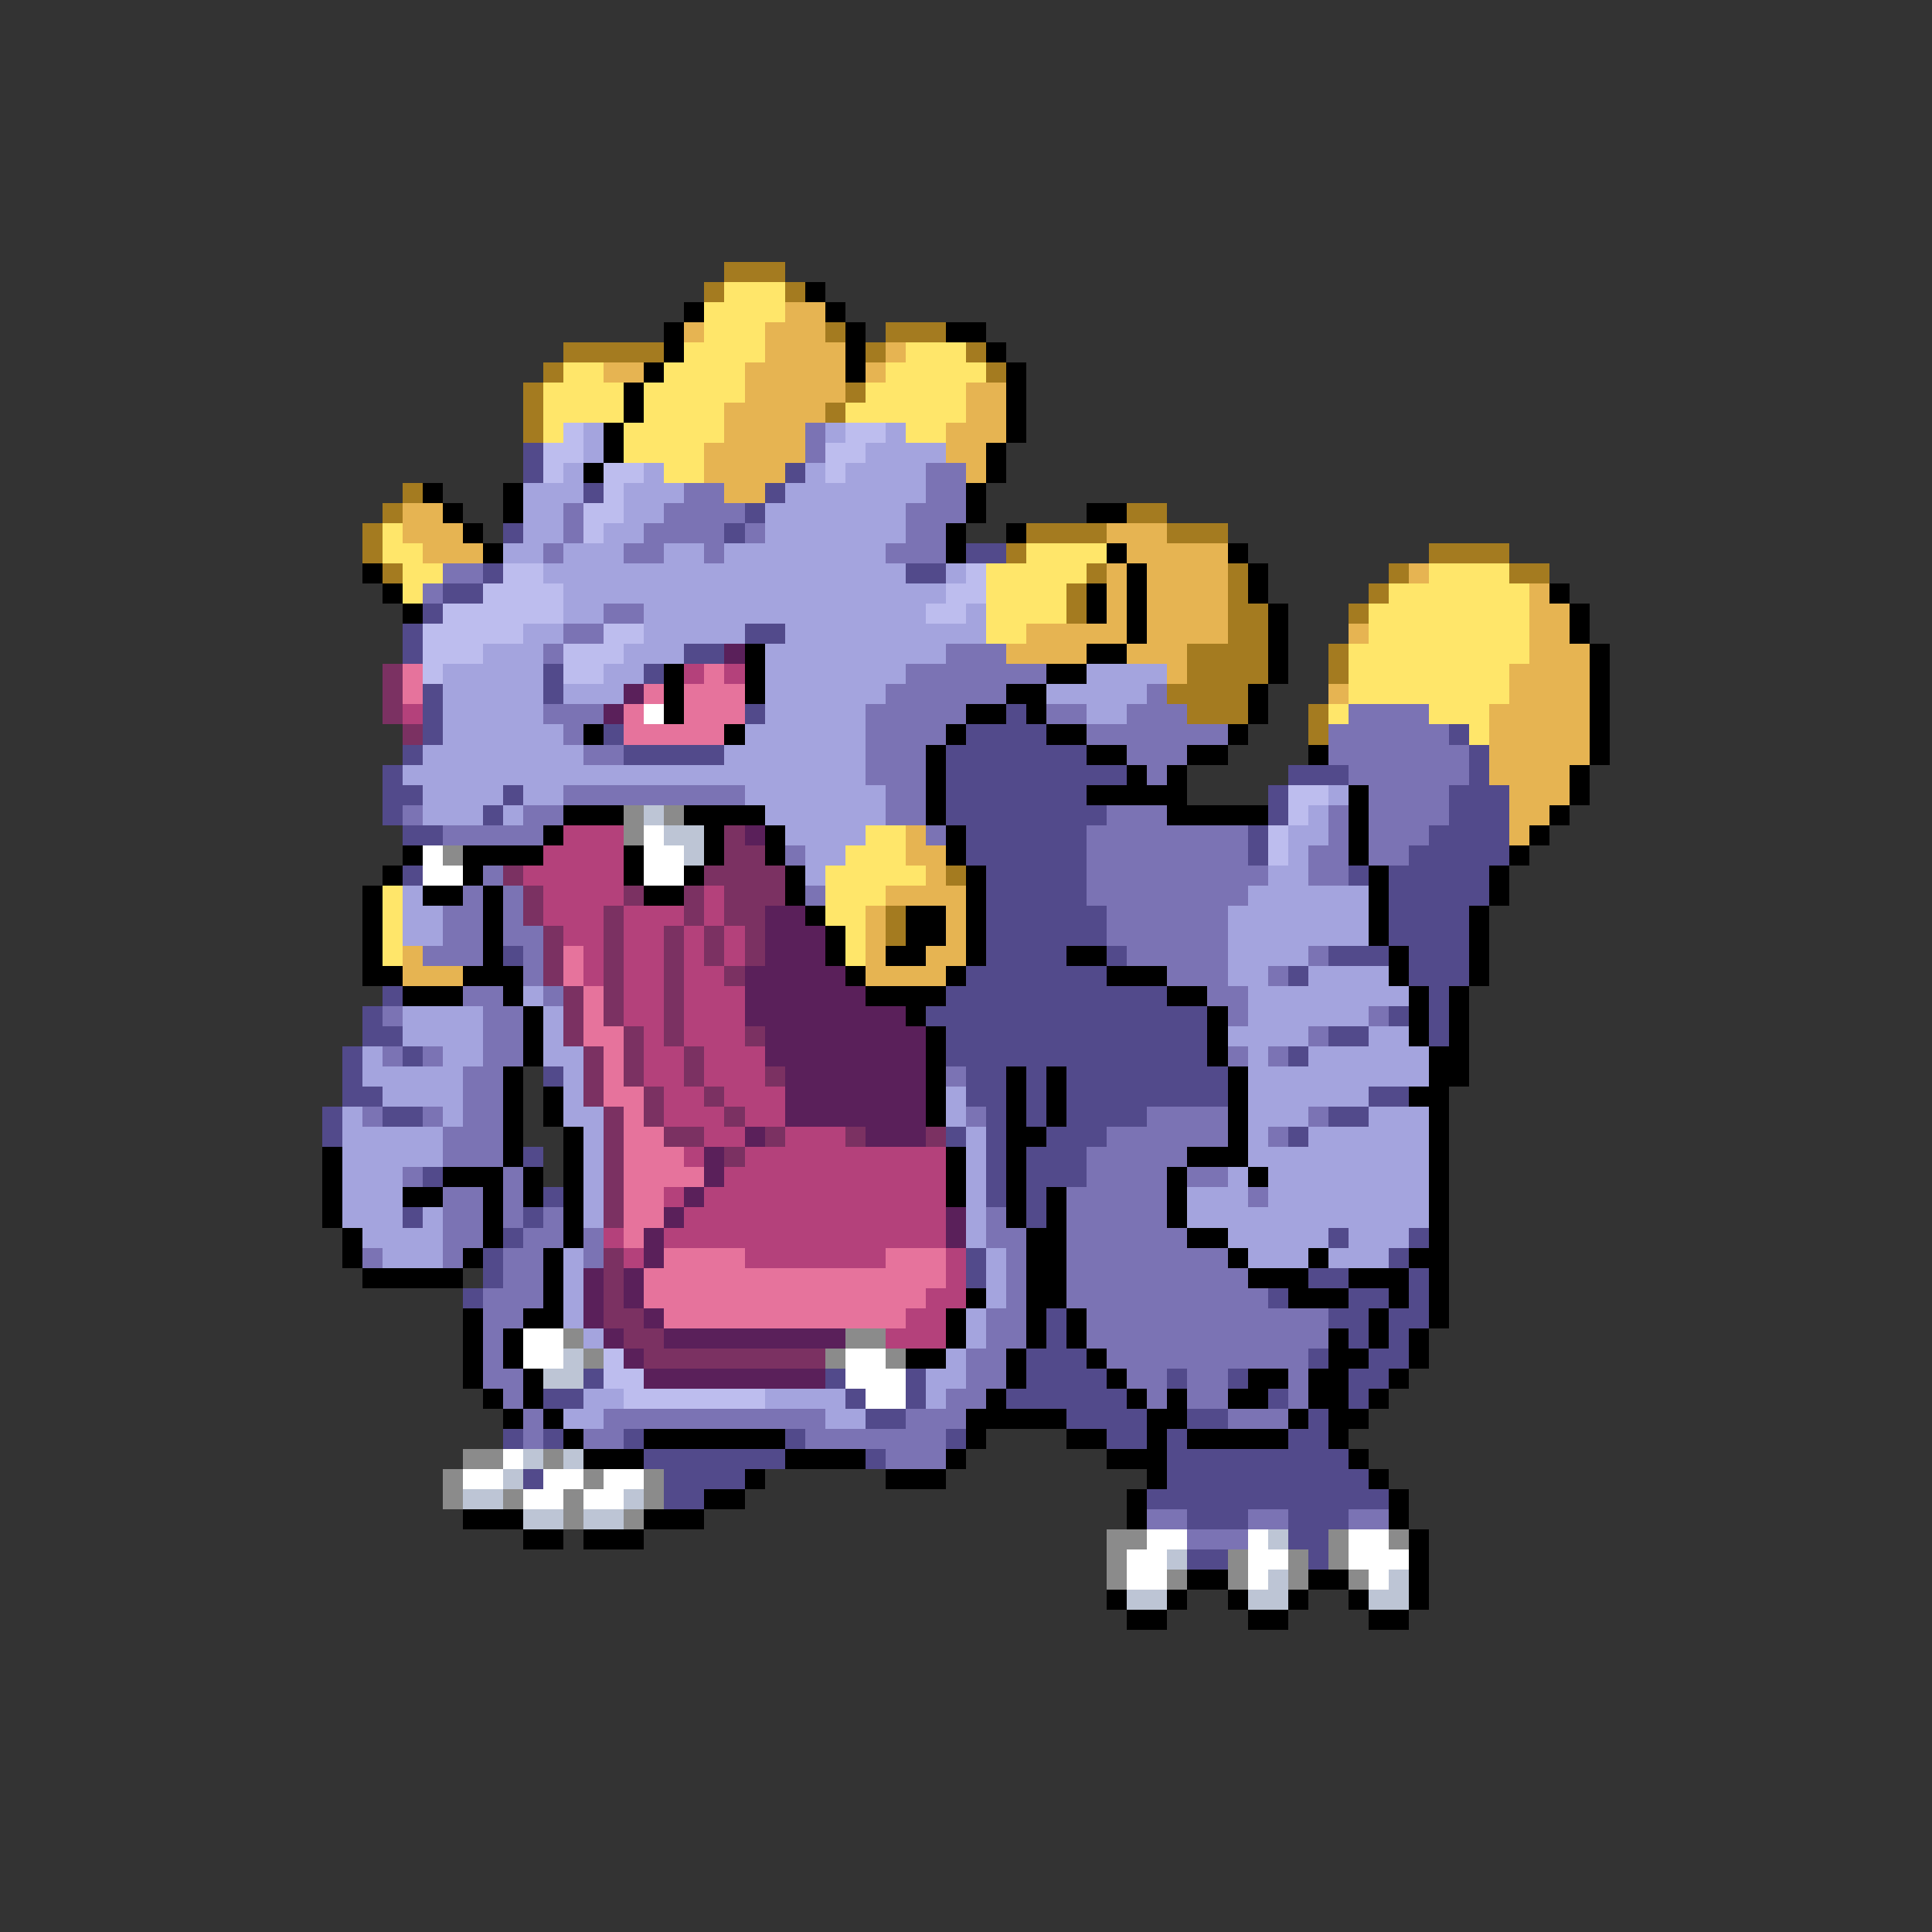 <svg xmlns="http://www.w3.org/2000/svg" viewBox="0 -0.5 96 96" shape-rendering="crispEdges">
<rect x="0" y="-0.5" width="96" height="96" fill="#333333" stroke="none"/>
<path stroke="#a47b20" d="M36 13h3M35 14h1M39 14h1M41 16h1M44 16h3M28 17h5M43 17h1M48 17h1M27 18h1M49 18h1M26 19h1M42 19h1M26 20h1M41 20h1M26 21h1M20 24h1M19 25h1M56 25h2M18 26h1M51 26h4M58 26h3M18 27h1M50 27h1M71 27h4M19 28h1M54 28h1M61 28h1M69 28h1M75 28h2M53 29h1M61 29h1M68 29h1M53 30h1M61 30h2M67 30h1M61 31h2M59 32h4M66 32h1M59 33h4M66 33h1M58 34h4M59 35h3M65 35h1M65 36h1M47 43h1M44 45h1M44 46h1" />
<path stroke="#ffe66a" d="M36 14h3M35 15h4M35 16h3M34 17h4M45 17h3M28 18h2M33 18h4M44 18h5M27 19h4M32 19h5M43 19h5M27 20h4M32 20h4M42 20h6M27 21h1M31 21h5M45 21h2M31 22h4M33 23h2M19 26h1M19 27h2M51 27h4M20 28h2M49 28h5M71 28h4M20 29h1M49 29h4M69 29h7M49 30h4M68 30h8M49 31h2M68 31h8M67 32h9M67 33h8M67 34h8M66 35h1M71 35h3M73 36h1M43 41h2M42 42h3M41 43h5M19 44h1M41 44h3M19 45h1M41 45h2M19 46h1M42 46h1M19 47h1M42 47h1" />
<path stroke="#000000" d="M40 14h1M34 15h1M41 15h1M33 16h1M42 16h1M47 16h2M33 17h1M42 17h1M49 17h1M32 18h1M42 18h1M50 18h1M31 19h1M50 19h1M31 20h1M50 20h1M30 21h1M50 21h1M30 22h1M49 22h1M29 23h1M49 23h1M21 24h1M25 24h1M48 24h1M22 25h1M25 25h1M48 25h1M54 25h2M23 26h1M47 26h1M50 26h1M24 27h1M47 27h1M55 27h1M61 27h1M18 28h1M56 28h1M62 28h1M19 29h1M54 29h1M56 29h1M62 29h1M77 29h1M20 30h1M54 30h1M56 30h1M63 30h1M78 30h1M56 31h1M63 31h1M78 31h1M37 32h1M54 32h2M63 32h1M79 32h1M33 33h1M37 33h1M52 33h2M63 33h1M79 33h1M33 34h1M37 34h1M50 34h2M62 34h1M79 34h1M33 35h1M48 35h2M51 35h1M62 35h1M79 35h1M29 36h1M36 36h1M47 36h1M52 36h2M61 36h1M79 36h1M46 37h1M54 37h2M59 37h2M65 37h1M79 37h1M46 38h1M56 38h1M58 38h1M78 38h1M46 39h1M54 39h5M67 39h1M78 39h1M28 40h3M34 40h4M46 40h1M58 40h5M67 40h1M77 40h1M27 41h1M35 41h1M38 41h1M47 41h1M67 41h1M76 41h1M20 42h1M23 42h4M31 42h1M35 42h1M38 42h1M47 42h1M67 42h1M75 42h1M19 43h1M23 43h1M31 43h1M34 43h1M39 43h1M48 43h1M68 43h1M74 43h1M18 44h1M21 44h2M24 44h1M32 44h2M39 44h1M48 44h1M68 44h1M74 44h1M18 45h1M24 45h1M40 45h1M45 45h2M48 45h1M68 45h1M73 45h1M18 46h1M24 46h1M41 46h1M45 46h2M48 46h1M68 46h1M73 46h1M18 47h1M24 47h1M41 47h1M44 47h2M48 47h1M53 47h2M69 47h1M73 47h1M18 48h2M23 48h3M42 48h1M47 48h1M55 48h3M69 48h1M73 48h1M20 49h3M25 49h1M43 49h4M58 49h2M70 49h1M72 49h1M26 50h1M45 50h1M60 50h1M70 50h1M72 50h1M26 51h1M46 51h1M60 51h1M70 51h1M72 51h1M26 52h1M46 52h1M60 52h1M71 52h2M25 53h1M46 53h1M50 53h1M52 53h1M61 53h1M71 53h2M25 54h1M27 54h1M46 54h1M50 54h1M52 54h1M61 54h1M70 54h2M25 55h1M27 55h1M46 55h1M50 55h1M52 55h1M61 55h1M71 55h1M25 56h1M28 56h1M50 56h2M61 56h1M71 56h1M16 57h1M25 57h1M28 57h1M47 57h1M50 57h1M59 57h3M71 57h1M16 58h1M22 58h3M26 58h1M28 58h1M47 58h1M50 58h1M58 58h1M62 58h1M71 58h1M16 59h1M20 59h2M24 59h1M26 59h1M28 59h1M47 59h1M50 59h1M52 59h1M58 59h1M71 59h1M16 60h1M24 60h1M28 60h1M50 60h1M52 60h1M58 60h1M71 60h1M17 61h1M24 61h1M28 61h1M51 61h2M59 61h2M71 61h1M17 62h1M23 62h1M27 62h1M51 62h2M61 62h1M65 62h1M70 62h2M18 63h5M27 63h1M51 63h2M62 63h3M67 63h3M71 63h1M27 64h1M48 64h1M51 64h2M64 64h3M69 64h1M71 64h1M23 65h1M26 65h2M47 65h1M51 65h1M53 65h1M68 65h1M71 65h1M23 66h1M25 66h1M47 66h1M51 66h1M53 66h1M66 66h1M68 66h1M70 66h1M23 67h1M25 67h1M45 67h2M50 67h1M54 67h1M66 67h2M70 67h1M23 68h1M26 68h1M50 68h1M55 68h1M62 68h2M65 68h2M69 68h1M24 69h1M26 69h1M49 69h1M56 69h1M58 69h1M61 69h2M65 69h2M68 69h1M25 70h1M27 70h1M48 70h5M57 70h2M64 70h1M66 70h2M28 71h1M32 71h7M48 71h1M53 71h2M57 71h1M59 71h5M66 71h1M29 72h3M39 72h4M47 72h1M55 72h3M67 72h1M37 73h1M44 73h3M57 73h1M68 73h1M35 74h2M56 74h1M69 74h1M23 75h3M32 75h3M56 75h1M69 75h1M26 76h2M29 76h3M70 76h1M70 77h1M59 78h2M65 78h2M70 78h1M55 79h1M58 79h1M61 79h1M64 79h1M67 79h1M70 79h1M56 80h2M62 80h2M68 80h2" />
<path stroke="#e6b452" d="M39 15h2M34 16h1M38 16h3M38 17h4M44 17h1M30 18h2M37 18h5M43 18h1M37 19h5M48 19h2M36 20h5M48 20h2M36 21h4M47 21h3M35 22h5M47 22h2M35 23h4M48 23h1M36 24h2M20 25h2M20 26h3M55 26h3M21 27h3M56 27h5M55 28h1M57 28h4M70 28h1M55 29h1M57 29h4M76 29h1M55 30h1M57 30h4M76 30h2M51 31h5M57 31h4M67 31h1M76 31h2M50 32h4M56 32h3M76 32h3M58 33h1M75 33h4M66 34h1M75 34h4M74 35h5M74 36h5M74 37h5M74 38h4M75 39h3M75 40h2M45 41h1M75 41h1M45 42h2M46 43h1M44 44h4M43 45h1M47 45h1M43 46h1M47 46h1M20 47h1M43 47h1M46 47h2M20 48h3M43 48h4" />
<path stroke="#bdbdee" d="M28 21h1M42 21h2M27 22h2M41 22h2M27 23h1M30 23h2M41 23h1M30 24h1M29 25h2M29 26h1M25 28h2M48 28h1M24 29h4M47 29h2M22 30h6M46 30h2M21 31h5M30 31h2M21 32h3M28 32h3M21 33h1M28 33h2M64 39h2M64 40h1M63 41h1M63 42h1M30 67h1M30 68h2M31 69h7" />
<path stroke="#a4a4de" d="M29 21h1M41 21h1M44 21h1M29 22h1M43 22h4M28 23h1M32 23h1M40 23h1M42 23h4M26 24h3M31 24h3M39 24h7M26 25h2M31 25h2M38 25h7M26 26h2M30 26h2M38 26h7M25 27h2M28 27h3M33 27h2M36 27h8M27 28h18M47 28h1M28 29h19M28 30h2M32 30h14M48 30h1M26 31h2M32 31h5M39 31h10M24 32h3M31 32h3M38 32h9M22 33h5M30 33h2M38 33h7M54 33h4M22 34h5M28 34h3M38 34h6M52 34h5M22 35h5M38 35h5M54 35h2M22 36h6M37 36h6M21 37h8M36 37h7M20 38h23M21 39h4M26 39h2M37 39h7M66 39h1M21 40h3M25 40h1M38 40h6M65 40h1M39 41h4M64 41h2M40 42h2M64 42h1M40 43h1M63 43h2M20 44h1M62 44h6M20 45h2M61 45h7M20 46h2M61 46h7M61 47h4M61 48h2M65 48h4M26 49h1M62 49h8M20 50h4M27 50h1M62 50h6M20 51h4M27 51h1M61 51h4M68 51h2M18 52h1M22 52h2M27 52h2M62 52h1M65 52h6M18 53h5M28 53h1M62 53h9M19 54h4M28 54h1M47 54h1M62 54h6M17 55h1M22 55h1M28 55h2M47 55h1M62 55h3M68 55h3M17 56h5M29 56h1M48 56h1M62 56h1M65 56h6M17 57h5M29 57h1M48 57h1M62 57h9M17 58h3M29 58h1M48 58h1M61 58h1M63 58h8M17 59h3M29 59h1M48 59h1M59 59h3M63 59h8M17 60h3M21 60h1M29 60h1M48 60h1M59 60h12M18 61h4M48 61h1M61 61h5M67 61h3M19 62h3M28 62h1M49 62h1M62 62h3M66 62h3M28 63h1M49 63h1M28 64h1M49 64h1M28 65h1M48 65h1M29 66h1M48 66h1M47 67h1M46 68h2M29 69h2M38 69h4M46 69h1M28 70h2M41 70h2" />
<path stroke="#7b73b4" d="M40 21h1M40 22h1M46 23h2M34 24h2M46 24h2M28 25h1M33 25h4M45 25h3M28 26h1M32 26h4M37 26h1M45 26h2M27 27h1M31 27h2M35 27h1M44 27h3M22 28h2M21 29h1M30 30h2M28 31h2M27 32h1M47 32h3M45 33h7M44 34h6M57 34h1M27 35h3M43 35h5M52 35h2M56 35h3M67 35h4M28 36h1M43 36h4M54 36h7M66 36h6M29 37h2M43 37h3M56 37h3M66 37h7M43 38h3M57 38h1M67 38h6M28 39h9M44 39h2M68 39h4M20 40h1M26 40h2M44 40h2M55 40h3M66 40h1M68 40h4M22 41h5M46 41h1M54 41h8M66 41h1M68 41h3M39 42h1M54 42h8M65 42h2M68 42h2M24 43h1M54 43h9M65 43h2M23 44h1M25 44h1M40 44h1M54 44h8M22 45h2M25 45h1M55 45h6M22 46h2M25 46h2M55 46h6M21 47h3M26 47h1M56 47h5M65 47h1M26 48h1M58 48h3M63 48h1M23 49h2M27 49h1M60 49h2M19 50h1M24 50h2M61 50h1M68 50h1M24 51h2M65 51h1M19 52h1M21 52h1M24 52h2M61 52h1M63 52h1M23 53h2M47 53h1M23 54h2M18 55h1M21 55h1M23 55h2M48 55h1M57 55h4M65 55h1M22 56h3M55 56h6M63 56h1M22 57h3M54 57h5M20 58h1M25 58h1M54 58h4M59 58h2M22 59h2M25 59h1M53 59h5M62 59h1M22 60h2M25 60h1M27 60h1M49 60h1M53 60h5M22 61h2M26 61h2M29 61h1M49 61h2M53 61h6M18 62h1M22 62h1M25 62h2M29 62h1M50 62h1M53 62h8M25 63h2M50 63h1M53 63h9M24 64h3M50 64h1M53 64h10M24 65h2M49 65h2M54 65h12M24 66h1M49 66h2M54 66h12M24 67h1M48 67h2M55 67h10M24 68h2M48 68h2M56 68h2M59 68h2M64 68h1M25 69h1M47 69h2M57 69h1M59 69h2M64 69h1M26 70h1M30 70h11M45 70h3M61 70h3M26 71h1M29 71h2M40 71h7M44 72h3M57 75h2M62 75h2M67 75h2M59 76h3" />
<path stroke="#524a8b" d="M26 22h1M26 23h1M39 23h1M29 24h1M38 24h1M37 25h1M25 26h1M36 26h1M48 27h2M24 28h1M45 28h2M22 29h2M21 30h1M20 31h1M37 31h2M20 32h1M34 32h2M27 33h1M32 33h1M21 34h1M27 34h1M21 35h1M37 35h1M50 35h1M21 36h1M30 36h1M48 36h4M72 36h1M20 37h1M31 37h5M47 37h7M73 37h1M19 38h1M47 38h9M64 38h3M73 38h1M19 39h2M25 39h1M47 39h7M63 39h1M72 39h3M19 40h1M24 40h1M47 40h8M63 40h1M72 40h3M20 41h2M48 41h6M62 41h1M71 41h4M48 42h6M62 42h1M70 42h5M20 43h1M49 43h5M67 43h1M69 43h5M49 44h5M69 44h5M49 45h6M69 45h4M49 46h6M69 46h4M25 47h1M49 47h4M55 47h1M66 47h3M70 47h3M48 48h7M64 48h1M70 48h3M19 49h1M47 49h11M71 49h1M18 50h1M46 50h14M69 50h1M71 50h1M18 51h2M47 51h13M66 51h2M71 51h1M17 52h1M20 52h1M47 52h13M64 52h1M17 53h1M27 53h1M48 53h2M51 53h1M53 53h8M17 54h2M48 54h2M51 54h1M53 54h8M68 54h2M16 55h1M19 55h2M49 55h1M51 55h1M53 55h4M66 55h2M16 56h1M47 56h1M49 56h1M52 56h3M64 56h1M26 57h1M49 57h1M51 57h3M21 58h1M49 58h1M51 58h3M27 59h1M49 59h1M51 59h1M20 60h1M26 60h1M51 60h1M25 61h1M66 61h1M70 61h1M24 62h1M48 62h1M69 62h1M24 63h1M48 63h1M65 63h2M70 63h1M23 64h1M63 64h1M67 64h2M70 64h1M52 65h1M66 65h2M69 65h2M52 66h1M67 66h1M69 66h1M51 67h3M65 67h1M68 67h2M29 68h1M41 68h1M45 68h1M51 68h4M58 68h1M61 68h1M67 68h2M27 69h2M42 69h1M45 69h1M50 69h6M63 69h1M67 69h1M43 70h2M53 70h4M59 70h2M65 70h1M25 71h1M27 71h1M31 71h1M39 71h1M47 71h1M55 71h2M58 71h1M64 71h2M32 72h7M43 72h1M58 72h9M26 73h1M33 73h4M58 73h10M33 74h2M57 74h12M59 75h3M64 75h3M64 76h2M59 77h2M65 77h1" />
<path stroke="#5a205a" d="M36 32h1M31 34h1M30 35h1M37 41h1M38 45h2M38 46h3M38 47h3M37 48h5M37 49h6M37 50h8M38 51h8M38 52h8M39 53h7M39 54h7M39 55h7M37 56h1M43 56h3M35 57h1M35 58h1M34 59h1M33 60h1M47 60h1M32 61h1M47 61h1M32 62h1M29 63h1M31 63h1M29 64h1M31 64h1M29 65h1M32 65h1M30 66h1M33 66h9M31 67h1M32 68h9" />
<path stroke="#7b3162" d="M19 33h1M19 34h1M19 35h1M20 36h1M36 41h1M36 42h2M25 43h1M35 43h4M26 44h1M31 44h1M34 44h1M36 44h3M26 45h1M30 45h1M34 45h1M36 45h2M27 46h1M30 46h1M33 46h1M35 46h1M37 46h1M27 47h1M30 47h1M33 47h1M35 47h1M37 47h1M27 48h1M30 48h1M33 48h1M36 48h1M28 49h1M30 49h1M33 49h1M28 50h1M30 50h1M33 50h1M28 51h1M31 51h1M33 51h1M37 51h1M29 52h1M31 52h1M34 52h1M29 53h1M31 53h1M34 53h1M38 53h1M29 54h1M32 54h1M35 54h1M30 55h1M32 55h1M36 55h1M30 56h1M33 56h2M38 56h1M42 56h1M46 56h1M30 57h1M36 57h1M30 58h1M30 59h1M30 60h1M30 62h1M30 63h1M30 64h1M30 65h2M31 66h2M32 67h9" />
<path stroke="#e6739c" d="M20 33h1M35 33h1M20 34h1M32 34h1M34 34h3M31 35h1M34 35h3M31 36h5M28 47h1M28 48h1M29 49h1M29 50h1M29 51h2M30 52h1M30 53h1M30 54h2M31 55h1M31 56h2M31 57h3M31 58h4M31 59h2M31 60h2M31 61h1M33 62h4M44 62h3M32 63h15M32 64h14M33 65h12" />
<path stroke="#b4417b" d="M34 33h1M36 33h1M20 35h1M28 41h3M27 42h4M26 43h5M27 44h4M35 44h1M27 45h3M31 45h3M35 45h1M28 46h2M31 46h2M34 46h1M36 46h1M29 47h1M31 47h2M34 47h1M36 47h1M29 48h1M31 48h2M34 48h2M31 49h2M34 49h3M31 50h2M34 50h3M32 51h1M34 51h3M32 52h2M35 52h3M32 53h2M35 53h3M33 54h2M36 54h3M33 55h3M37 55h2M35 56h2M39 56h3M34 57h1M37 57h10M36 58h11M33 59h1M35 59h12M34 60h13M30 61h1M33 61h14M31 62h1M37 62h7M47 62h1M47 63h1M46 64h2M45 65h2M44 66h3" />
<path stroke="#ffffff" d="M32 35h1M32 41h1M21 42h1M32 42h2M21 43h2M32 43h2M26 66h2M26 67h2M42 67h2M42 68h3M43 69h2M25 72h1M23 73h2M27 73h2M30 73h2M26 74h2M29 74h2M57 76h2M62 76h1M67 76h2M56 77h2M62 77h2M67 77h3M56 78h2M62 78h1M68 78h1" />
<path stroke="#8b8b8b" d="M31 40h1M33 40h1M31 41h1M22 42h1M28 66h1M42 66h2M29 67h1M41 67h1M44 67h1M23 72h2M27 72h1M22 73h1M29 73h1M32 73h1M22 74h1M25 74h1M28 74h1M32 74h1M28 75h1M31 75h1M55 76h2M66 76h1M69 76h1M55 77h1M61 77h1M64 77h1M66 77h1M55 78h1M58 78h1M61 78h1M64 78h1M67 78h1" />
<path stroke="#bdc5d5" d="M32 40h1M33 41h2M34 42h1M28 67h1M27 68h2M26 72h1M28 72h1M25 73h1M23 74h2M31 74h1M26 75h2M29 75h2M63 76h1M58 77h1M63 78h1M69 78h1M56 79h2M62 79h2M68 79h2" />
</svg>